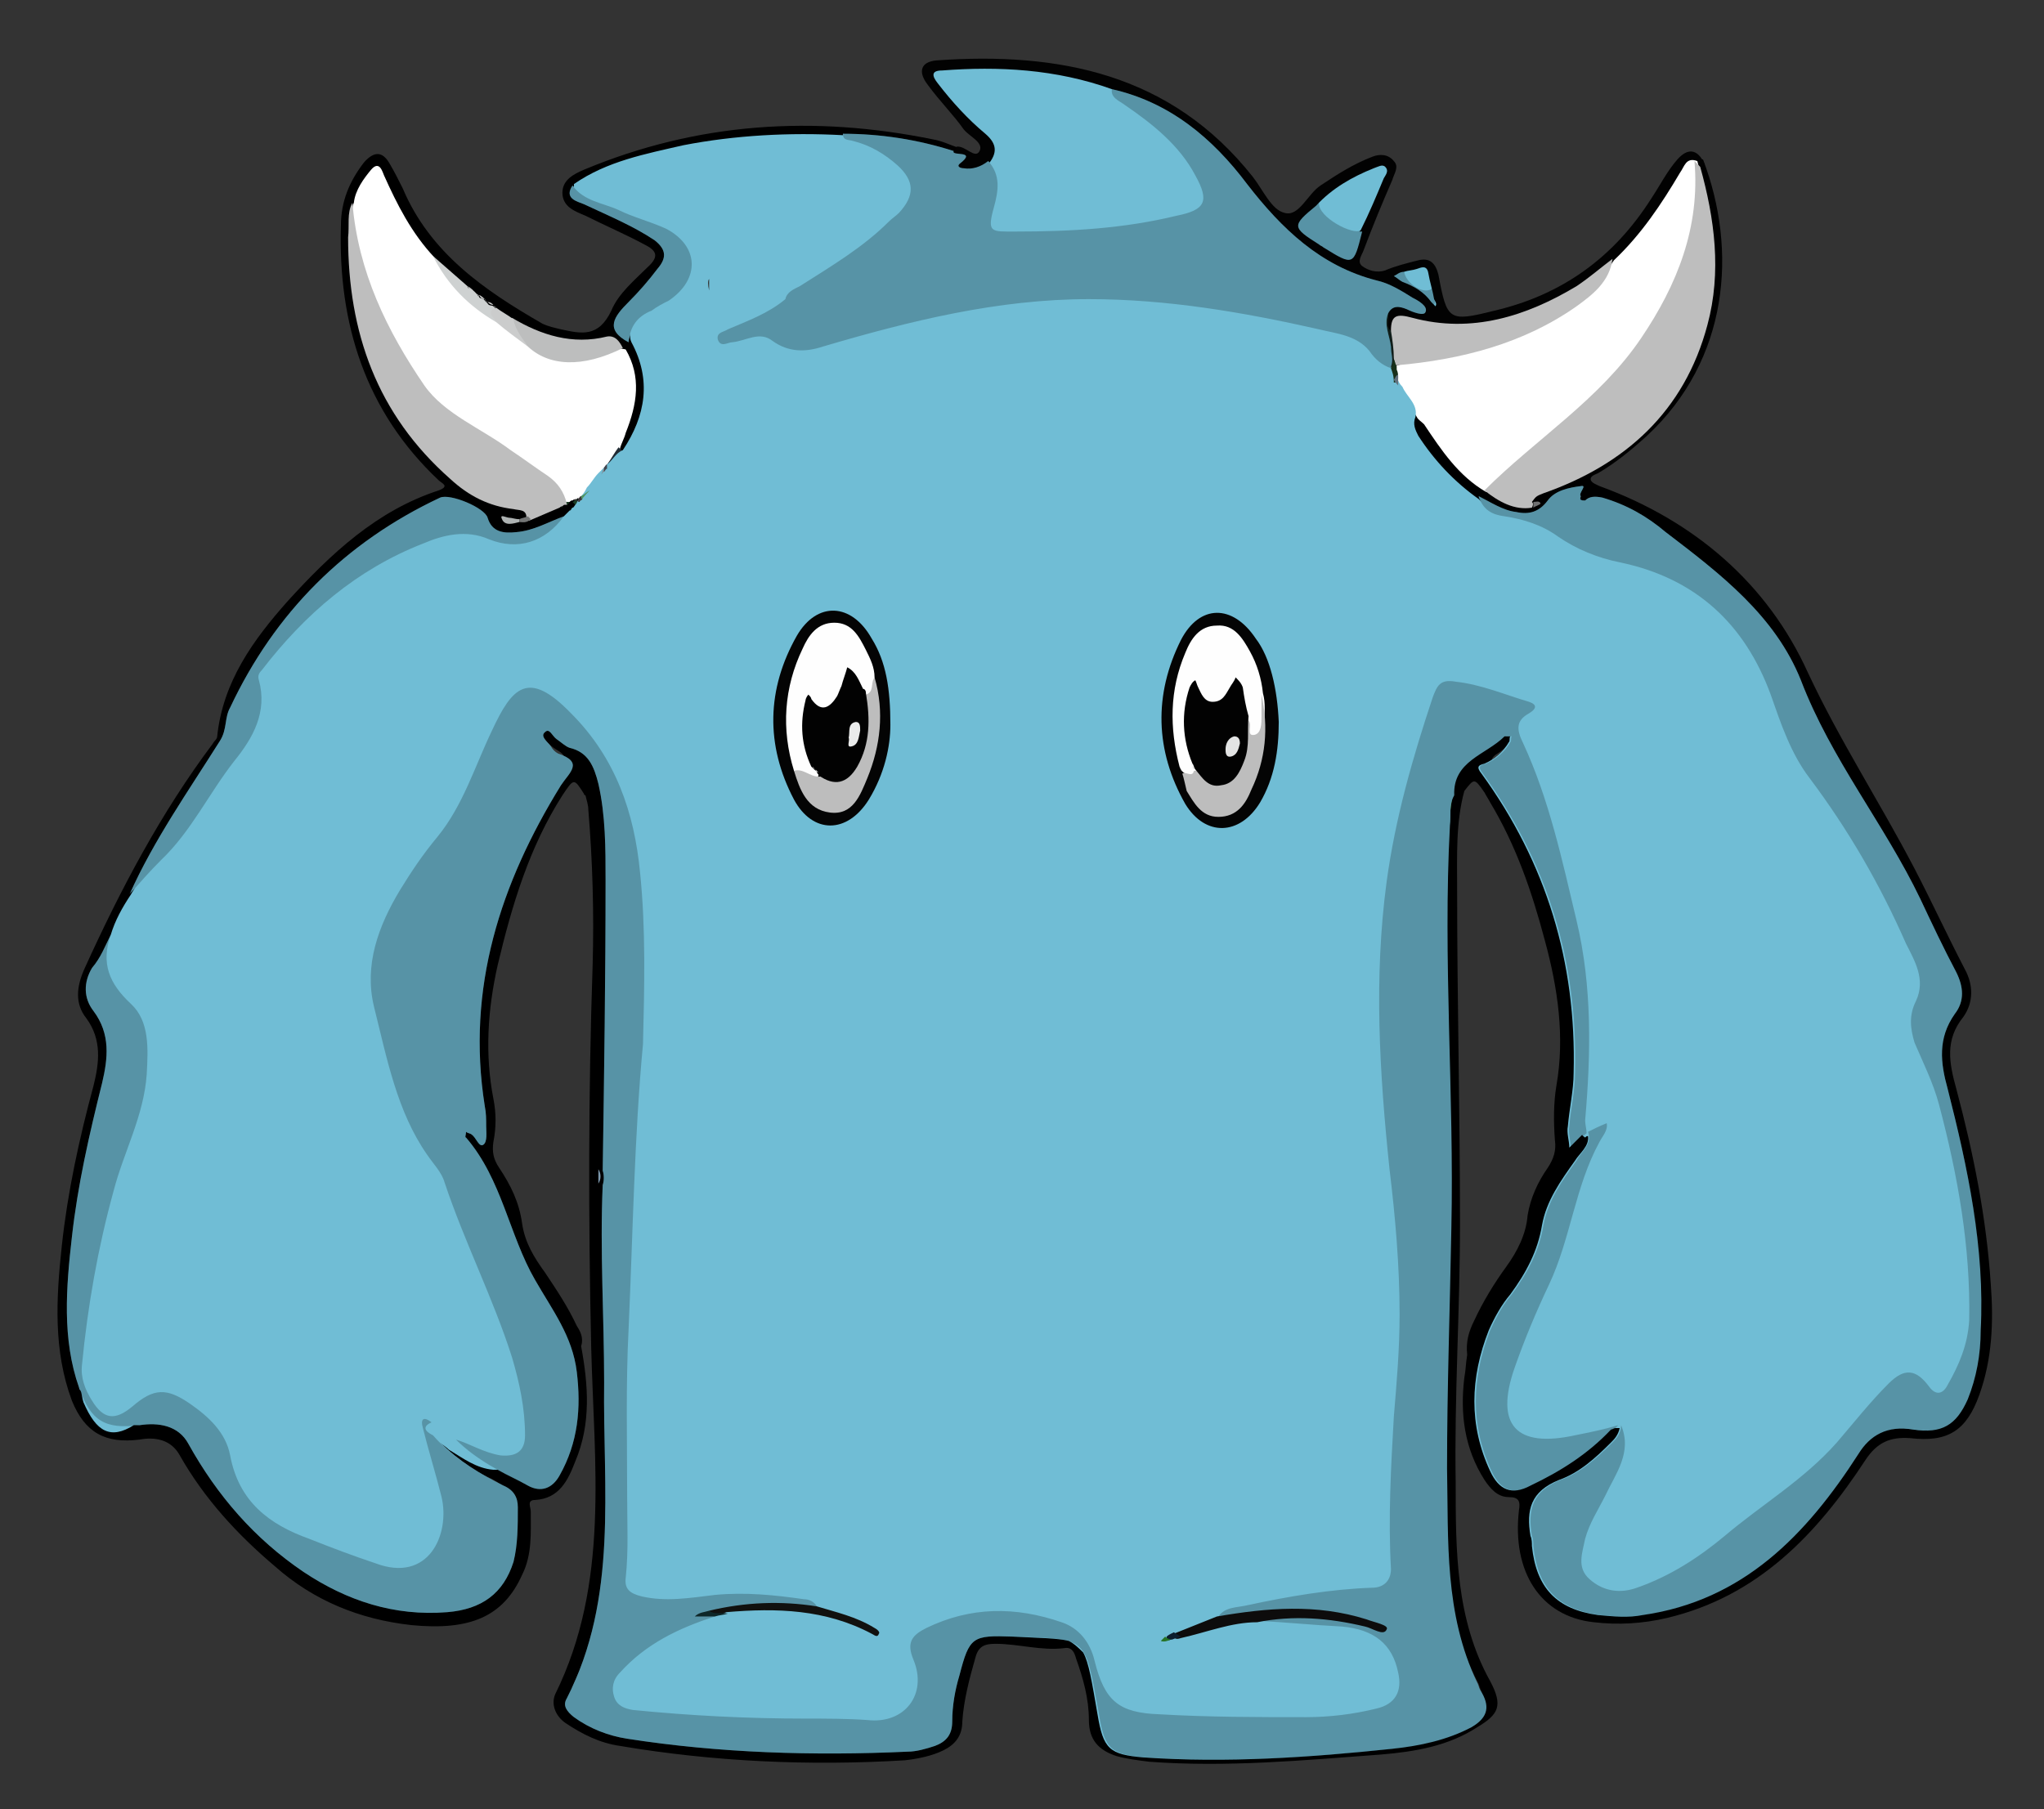 <?xml version="1.0" encoding="utf-8"?>
<!-- Generator: Adobe Illustrator 23.0.6, SVG Export Plug-In . SVG Version: 6.00 Build 0)  -->
<svg version="1.1" id="Calque_1" xmlns="http://www.w3.org/2000/svg" xmlns:xlink="http://www.w3.org/1999/xlink" x="0px" y="0px"
	 viewBox="0 0 142.1 125.8" style="enable-background:new 0 0 142.1 125.8;" xml:space="preserve">
<rect x="0" y="0" width="142.1" height="125.8" fill="#333333" stroke="none"/>
<style type="text/css">
	.st0{fill:#020202;}
	.st1{fill:#FFFFFF;}
	.st2{fill:#BEBEBE;}
	.st3{fill:#BDBEBE;}
	.st4{fill:#CED1D1;}
	.st5{fill:#CBCCCC;}
	.st6{fill:#202B34;}
	.st7{fill:#56B244;}
	.st8{fill:#AEB3B3;}
	.st9{fill:#7C98AD;}
	.st10{fill:#707172;}
	.st11{fill:#747676;}
	.st12{fill:#163A58;}
	.st13{fill:#5F809B;}
	.st14{fill:#1C3E25;}
	.st15{fill:#101E1A;}
	.st16{fill:#70BDD5;}
	.st17{opacity:0.22;}
	.st18{fill:#040404;}
	.st19{fill:#0D0C0C;}
	.st20{fill:#11110F;}
	.st21{fill:#0E2728;}
	.st22{fill:#18301A;}
	.st23{fill:#0D1E2E;}
	.st24{fill:#50925E;}
	.st25{fill:#61707D;}
	.st26{fill:#277328;}
	.st27{fill:#3E353A;}
	.st28{fill:#7F8289;}
	.st29{fill:#40444D;}
	.st30{fill:#0E1713;}
	.st31{fill:#FEFEFE;}
	.st32{fill:#BDBDBD;}
	.st33{fill:#E3E4E4;}
	.st34{fill:#EAEBEB;}
</style>
<g>
	<path d="M40.4,93.6c0.5,2.7,0.7,5.4-0.4,8c-0.5,1.3-1.1,2.6-2.8,2.7c-0.6,0-0.3,0.5-0.3,0.8c0,1.5,0.1,3-0.6,4.4
		c-1.3,2.9-3.6,3.9-7.7,3.5c-3.6-0.4-6.8-1.7-9.5-4.1c-2.6-2.2-4.9-4.7-6.6-7.7c-0.6-1.1-1.7-1.3-2.8-1.1c-2.4,0.3-3.8-0.5-4.7-2.7
		c-1.3-3.5-1.1-7.1-0.7-10.8c0.4-3.7,1.2-7.4,2.2-11.1c0.4-1.6,0.6-3.2-0.5-4.7c-0.8-1-0.7-2.2-0.1-3.5c2.5-5.5,5.3-10.8,8.9-15.6
		c0.1-0.2,0.3-0.3,0.3-0.5c0.4-3.8,2.5-6.7,4.9-9.4c3-3.3,6.2-6.3,10.5-7.7c0.8-0.3,0.2-0.5,0-0.7c-5.1-4.8-7-10.9-6.8-17.7
		c0-1.7,0.6-3.1,1.6-4.4c0.7-0.8,1.3-0.8,1.8,0.1c0.3,0.5,0.6,1.1,0.9,1.7c1.9,4.5,5.7,7.1,9.7,9.4c0.4,0.2,0.9,0.3,1.3,0.4
		c1.4,0.3,2.6,0.6,3.5-1.3c0.5-1.2,1.6-2.1,2.5-3c0.9-0.8,0.6-1.2-0.2-1.6c-1.3-0.7-2.7-1.3-4.1-2c-0.7-0.3-1.6-0.6-1.6-1.6
		c0-0.9,0.8-1.3,1.5-1.6c7.9-3.3,16-3.8,24.3-2.1c0.6,0.1,1.2,0.4,1.8,0.6c0.1,0.2,0,0.3-0.2,0.4c-0.5,0.2-1,0-1.4-0.1
		c-2.1-0.5-4.2-0.8-6.3-0.9c-3.3,0-6.7,0-10,0.6c-2.9,0.5-5.8,1.2-8.4,2.7c-0.6,0.6,0,0.8,0.4,0.9c1.4,0.6,2.9,1.2,4.3,2.1
		c0.2,0.1,0.4,0.2,0.6,0.4c1.1,0.8,1.2,1.6,0.4,2.6c-0.7,0.9-1.6,1.7-2.3,2.6c-0.5,0.7-0.8,1.2,0.1,1.7c0.2,0.1,0.3,0.3,0.4,0.5
		c1.3,2.4,0.9,4.7-0.2,7c-0.1,0.3-0.4,0.6-0.7,0.6c-0.2,0-0.3-0.1-0.4-0.3c-0.2-0.6,0.1-1.1,0.3-1.6c0.6-1.7,0.7-3.4,0-5.1
		c-0.3-0.7-0.9-0.6-1.5-0.6c-2.1,0.3-4.1-0.1-5.9-1.4c-0.4-0.2-0.7-0.5-1.1-0.7c-0.1,0-0.1-0.1-0.2-0.1c-0.1,0-0.1-0.1-0.2-0.1
		c0,0-0.1,0-0.1-0.1c-0.1-0.1-0.2-0.1-0.3-0.2c-0.1,0-0.1-0.1-0.2-0.1c-0.1,0-0.1-0.1-0.2-0.1c0,0-0.1,0-0.1-0.1
		c-0.1,0-0.1-0.1-0.2-0.1c-0.1,0-0.1-0.1-0.2-0.1c-0.1,0-0.1-0.1-0.2-0.1c0,0-0.1,0-0.1-0.1c-0.1,0-0.1-0.1-0.2-0.1
		c0,0-0.1,0-0.1-0.1c-0.1-0.1-0.3-0.2-0.4-0.3c-0.8-0.7-1.6-1.3-2.3-2.1c-1.2-1.3-2.3-2.8-2.9-4.4c-0.1-0.3-0.3-0.6-0.4-0.9
		c-0.5-0.9-0.6-0.9-1.1,0c-0.3,0.5-0.5,1.1-0.7,1.6c-0.2,2.4-0.1,4.8,0.3,7.3c0.8,4.5,3,8.3,6.3,11.3c1.2,1.1,2.5,1.9,4.2,2.1
		c0.5,0.1,1.1,0.1,1.2,0.8c-0.1,0.3-0.3,0.4-0.5,0.4c-0.1,0-0.1,0-0.2,0c-0.1,0-0.2,0-0.3,0.1c0.1,0,0.2-0.1,0.4-0.1
		c0.3,0,0.5-0.1,0.7-0.3c0.6-0.4,1.3-0.6,1.9-0.8c0.1,0,0.2-0.1,0.4-0.1c0.1,0,0.1-0.1,0.2-0.1c0.1,0,0.2-0.1,0.3-0.1s0.2,0,0.2,0
		c0.1,0,0.1,0.1,0.2,0.2V35v0.1c0,0.1-0.1,0.2-0.1,0.2l-0.1,0.1c-0.1,0.1-0.1,0.1-0.2,0.2c-0.2,0.2-0.3,0.3-0.5,0.4
		c-1,0.5-1.9,1-3,1.2c-1,0.1-1.7-0.1-2.3-1C33,35,31.4,34.5,30,35c-1.9,0.7-3.4,2.1-5,3.3c-3.4,2.7-6.3,5.9-8.2,9.8
		c-0.2,0.4-0.5,0.8-0.5,1.3c-0.1,1.5-0.9,2.6-1.7,3.8c-1.7,2.5-3.2,5-4.6,7.6c-0.2,0.4-0.5,0.9-0.6,1.3c-0.5,1-1,1.9-1.5,2.9
		c-0.3,0.7-0.6,1.5-1,2.2c-0.6,1-0.5,2,0.1,2.9c1.1,1.5,1,3.2,0.6,4.8C6.7,78.5,5.9,82,5.4,85.7c-0.4,3.2-0.6,6.3,0,9.5
		c0.1,0.5,0.3,1,0.4,1.4c0.6,1.8,1.6,2.3,3.5,2.1c1.9-0.2,3.3,0.3,4.4,2.1c2.7,4.4,6.1,8,11.1,9.9c2.1,0.8,4.3,1.1,6.5,0.9
		c2.4-0.2,3.8-1.6,4.3-4c0.1-0.3,0.1-0.7,0.2-1c0.2-1.7,0-3.1-1.9-3.9c-1.4-0.6-2.7-1.6-3.7-2.9c-0.3-0.4-0.9-0.9,0-1.3
		c0.7,0.1,1.1,0.6,1.6,1c1.4,1.3,3,2.1,4.7,2.9c1.1,0.5,1.6,0.3,2.2-0.8c1.6-3.1,1.4-6.3,0.2-9.5c-0.3-0.7-0.7-1.4-1.2-2.1
		c-1.3-1.7-2.3-3.6-2.7-5.8c-0.2-1.3-1-2.4-1.8-3.5c-0.5-0.6-0.9-1.2-1.1-2c-0.2-0.8,0-1,0.7-0.7c0.5,0.2,0.6,0,0.6-0.4
		c0-0.7-0.1-1.4-0.2-2.1c-0.6-3.2-0.3-6.3,0.4-9.4c1.1-4.6,2.5-9,5.4-12.9c0.3-0.5,0.3-0.7-0.2-1s-1-0.7-1.2-1.3
		c-0.1-0.3-0.2-0.6,0.1-0.8c0.2-0.2,0.5-0.1,0.7,0.1c0.6,0.5,1.4,0.9,2.1,1.3c0.7,0.4,1,1.1,1.2,1.9c0.5,1.9,0.6,3.9,0.6,5.8
		c0.1,3.6,0.1,7.3,0,10.9c-0.2,3.6-0.1,7.2-0.2,10.8c0,0.3,0,0.7,0,1c0,0.6,0,1.1,0,1.7c0,7.2,0.4,14.4,0.2,21.6
		c-0.1,4-0.4,7.9-2.3,11.6c-0.6,1.3-0.5,1.6,0.8,2.3c1.4,0.7,2.9,1,4.5,1.2c2.8,0.4,5.7,0.4,8.5,0.7c2.7,0.3,5.5-0.1,8.2,0
		c0.9,0,1.8-0.1,2.6-0.4c0.7-0.2,1.1-0.7,1.2-1.5c0.1-1.5,0.5-3,1-4.4c0.4-1.2,1.2-1.7,2.5-1.8c1.5,0,3,0,4.4,0.2
		c1.2,0.2,1.9,0.8,2.3,1.9c0.5,1.4,0.9,2.8,1,4.3c0.1,0.9,0.6,1.4,1.4,1.6c1,0.3,2,0.4,3,0.4c5.4,0.2,10.8-0.2,16.2-0.8
		c1.5-0.2,3-0.4,4.4-1.2c1.2-0.7,1.3-0.9,0.8-2.2c-0.1-0.2-0.2-0.4-0.3-0.6c-1.1-2.2-1.6-4.5-1.8-6.9c-0.3-3-0.1-5.9-0.3-8.9
		c-0.2-3.1,0-6.1,0.1-9.2c0.2-4.7,0.2-9.5,0.1-14.2c-0.1-4.6-0.2-9.2-0.3-13.7c-0.1-2.2,0.1-4.4,0.3-6.6c0.2-0.7,0.1-1.5,0.3-2.2
		c0.2-1.5,0.7-2.8,2.3-3.4c0.5-0.2,0.8-0.6,1.2-0.9c0.3-0.1,0.6-0.2,0.8,0c0.2,0.2,0.1,0.5,0,0.7c-0.3,0.5-0.6,0.9-1.1,1.2
		s-0.5,0.6-0.2,1.1c3.4,4.8,5,10.2,5.9,15.9c0.3,2.1,0.2,4.1-0.1,6.2c-0.1,0.7-0.2,1.4-0.2,2.2c0,0.9,0.3,0.6,0.8,0.3
		c0.1,0,0.2,0,0.3,0c0.6,0.3,0.3,0.8,0.1,1.2c-0.3,0.6-0.7,1.2-1.1,1.7c-1.1,1.4-1.8,2.9-2.1,4.6c-0.3,1.4-0.8,2.6-1.7,3.6
		c-1.7,2.2-2.8,4.7-2.8,7.6c0,1.7,0.2,3.4,1.1,4.9c0.7,1.2,1.2,1.4,2.4,0.8c2-0.9,3.8-2.2,5.5-3.6c0.2-0.1,0.3-0.3,0.5-0.3
		s0.3,0,0.4,0.1c0.3,0.7-0.2,1.1-0.5,1.5c-1.2,1.4-2.8,2.4-4.4,3.2c-0.9,0.5-1.2,1.1-1.2,2c0.1,0.9,0,1.9,0.2,2.8
		c0.5,1.8,1.6,3.1,3.5,3.5c2,0.4,3.9,0.2,5.9-0.3c4.7-1.3,8-4.4,10.9-8.1c0.6-0.7,1.2-1.5,1.6-2.3c0.7-1.6,2-2.1,3.6-2.1
		c3.2,0.1,3.9-0.5,4.6-3.7c0.5-2.2,0.5-4.4,0.3-6.6c-0.3-4.3-1.2-8.6-2.3-12.8c-0.2-0.9-0.4-1.7-0.4-2.6c0-1,0.1-1.8,0.7-2.6
		c0.8-1.1,0.7-2.1,0.1-3.3c-2.4-5.4-5.4-10.5-8.7-15.4c-0.2-0.3-0.4-0.6-0.4-0.9c-0.8-3.7-2.9-6.6-5.5-9.2c-2-2.1-4.2-4-6.7-5.6
		c-1.2-0.8-2.5-1.4-4-1.3c-0.1,0-0.3-0.1-0.4-0.2c-0.6-0.8-1.3-0.2-1.6,0.1c-1.8,2-3.5,1.1-5.3,0c-0.1,0-0.1-0.1-0.2-0.1
		c-1.7-1.2-3.1-2.7-4.2-4.4c-0.3-0.5-0.6-1-0.1-1.5c0.7-0.1,0.9,0.5,1.1,0.9c1,1.6,2.3,2.9,3.8,4.1c0.9,0.6,1.8,1.1,2.9,1.1
		c0.2-0.1,0-0.2,0.1-0.3c0.2-0.6,0.8-0.8,1.3-0.9c3.5-1.2,6.3-3.4,8.4-6.3c2.3-3.2,3.2-6.8,2.7-10.8c-0.2-1.6-0.3-3.2-0.7-4.7
		c-0.1-0.2,0-0.4,0-0.6c0.1-0.1,0.2-0.3,0.4-0.2c2.4,6.3,1.8,13.9-3.9,19.2c-1.1,1-2.2,1.9-3.4,2.6c-0.2,0.1-0.6,0.2-0.5,0.5
		c0.1,0.2,0.4,0.3,0.6,0.4c6.6,2.4,11.7,6.8,14.5,13c2.2,4.7,5,9,7.4,13.6c1.2,2.3,2.3,4.7,3.5,7c0.6,1.1,0.6,2.3-0.1,3.3
		c-1.3,1.6-1,3.2-0.5,5c1.2,4.5,2.1,9,2.4,13.6c0.2,2.6,0.1,5.2-0.8,7.7c-0.9,2.5-2.2,3.3-4.8,3c-1.4-0.1-2.3,0.3-3.1,1.5
		c-3.4,5.2-7.5,9.5-13.8,11c-1.7,0.4-3.4,0.5-5.1,0.3c-3.7-0.4-5.7-3.5-5.2-7.8c0.1-0.6,0-0.9-0.7-0.9c-0.8,0-1.3-0.6-1.7-1.2
		c-1.4-2.2-1.7-4.6-1.4-7.1c0.1-0.5,0.1-1,0.2-1.6c-0.1-0.9,0.1-1.6,0.5-2.4c0.6-1.3,1.4-2.6,2.2-3.7c0.8-1.1,1.4-2.3,1.5-3.6
		c0.2-1.2,0.7-2.3,1.4-3.3c0.4-0.6,0.6-1.2,0.5-1.9c-0.1-1.3-0.1-2.6,0.1-3.8c0.6-3.4,0.1-6.8-0.8-10.1c-0.9-3.4-2-6.6-3.8-9.6
		c-0.1-0.2-0.3-0.5-0.4-0.7c-0.7-1-0.7-1-1.4-0.1c-0.6,2.2-0.5,4.5-0.5,6.8c0,7.8,0.2,15.5,0.2,23.3c0,6-0.4,12-0.3,18
		c0,4.7,0,9.5,2.4,13.8c0.9,1.7,0.6,2.3-0.9,3.2c-2,1.3-4.3,1.7-6.7,1.9c-5.4,0.4-10.7,0.9-16.1,0.5c-0.8-0.1-1.6-0.2-2.3-0.4
		c-1.2-0.4-1.9-1.1-1.9-2.5c0-1.5-0.4-2.9-0.9-4.3c-0.1-0.4-0.3-0.8-0.8-0.7c-1.6,0.2-3.2-0.3-4.8-0.3c-0.8,0-1.2,0.2-1.4,1
		c-0.4,1.4-0.8,2.9-0.9,4.4c0,1-0.5,1.6-1.3,2s-1.8,0.6-2.7,0.7c-6.6,0.4-13.3,0.1-19.8-1c-1.4-0.2-2.6-0.8-3.8-1.6
		c-0.7-0.5-1-1.3-0.7-2c3.8-7.7,2.7-16,2.5-24.1c-0.2-8.9-0.2-17.8,0.1-26.6c0.1-3.6,0-7.2-0.3-10.8c0-0.3-0.1-0.6-0.2-1
		c0,0-0.1,0-0.1-0.1c-0.7-1.1-0.7-1.1-1.5,0.1c-2.3,3.6-3.5,7.6-4.5,11.8c-0.7,3.1-0.9,6.2-0.3,9.3c0.2,1,0.2,2,0,3
		c-0.1,0.7,0,1.2,0.4,1.8c0.8,1.2,1.4,2.4,1.6,3.9c0.2,1.3,0.8,2.3,1.6,3.4c0.8,1.2,1.6,2.4,2.2,3.7C40.3,92.5,40.6,93,40.4,93.6z"
		/>
	<path class="st0" d="M66.3,10.5c0.1-0.1,0.2-0.2,0.2-0.3c0.6-0.1,1.3,0.9,1.6,0.3c0.3-0.6-0.7-1-1.1-1.5c-0.7-1-1.7-2-2.5-3.1
		C63.8,5,64,4.3,65.1,4.2c8.5-0.6,16.3,0.9,22,8.1c0.7,0.9,1.3,2.3,2.2,2.5c1,0.3,1.6-1.3,2.5-1.9c1.2-0.8,2.3-1.5,3.6-2
		c0.5-0.2,1.1-0.2,1.5,0.3c0.4,0.4,0,0.9-0.1,1.3c-0.7,1.6-1.4,3.3-2,4.9c-0.1,0.3-0.5,0.8-0.1,1.1c0.4,0.3,1,0.5,1.6,0.3
		c0.7-0.3,1.5-0.5,2.3-0.7s1.2,0.2,1.4,1c0.6,3.2,0.7,3.3,3.9,2.5c4.7-1.1,8.3-3.7,10.9-7.8c0.6-0.9,1.1-1.9,1.8-2.7
		c0.7-0.8,1.4-0.8,1.9,0.3c-0.1,0.1-0.2,0.2-0.2,0.2c-0.2,0.1-0.4-0.1-0.6-0.1c-0.7,0.2-0.9,0.9-1.2,1.4c-1.3,2-2.5,4-4.4,5.5
		c-2.1,1.9-4.5,3.1-7.2,3.9c-2.1,0.6-4.2,0.6-6.3,0.3c-0.8-0.1-1.4-0.2-1.9,0.5c-0.6-0.2-0.4-0.6-0.4-1c0.3-1,0.6-1.1,1.8-0.8
		c0.1,0,0.3,0.1,0.3,0.1c0.1-0.1-0.1-0.2-0.2-0.3c-0.9-0.7-2-1.2-3.1-1.5c-3.3-0.9-5.8-2.9-7.8-5.6c-1.8-2.4-3.8-4.5-6.4-6
		c-1.2-0.7-2.4-1.2-3.7-1.5c-3.6-1.3-7.3-1.5-11-1.4c-0.3,0-0.6-0.1-0.7,0.2c-0.2,0.3,0.1,0.6,0.3,0.8c0.9,1.1,2,2,2.9,3.1
		c0.8,0.8,0.8,1.2,0.2,2.2c-0.1,0.1-0.2,0.2-0.4,0.3c-0.5,0.3-1.1,0.4-1.7,0.2C66.1,11.7,66.7,10.9,66.3,10.5z"/>
	<path class="st1" d="M41.8,33c-0.3,0.3-0.5,0.7-0.8,1c-0.1,0.2-0.3,0.3-0.4,0.4c-0.1,0.1-0.2,0.2-0.3,0.2c-0.1,0.1-0.1,0.1-0.2,0.1
		c-0.1,0-0.2,0-0.3,0.1c-0.1,0-0.1,0-0.2,0.1c-0.1,0-0.2,0-0.3,0c-1.5-2.3-3.9-3.4-6.1-4.8c-3.1-1.9-5.3-4.5-6.6-7.8
		c-1-2.5-2.3-4.9-2.1-7.7c0-0.2,0-0.3,0.1-0.5c0.1-0.9,0.7-1.7,1.2-2.3c0.6-0.7,0.8,0.2,0.9,0.4c0.9,2,1.9,4,3.5,5.7
		c1.3,1.6,2.7,3.2,4.5,4.4c0.8,0.5,1.5,1.2,2.3,1.7c1.4,1.1,2.9,1.1,4.6,0.7c0.6-0.2,1.2-0.6,1.9-0.4c1.1,1.9,0.8,3.8,0,5.8
		c-0.1,0.4-0.3,0.7-0.4,1.1c0,0.5-0.4,0.9-0.6,1.2c-0.1,0.1-0.2,0.2-0.3,0.3C41.9,32.7,41.9,32.9,41.8,33z"/>
	<path class="st1" d="M98.5,29c-0.4-0.7-0.8-1.4-1.2-2c-0.2-0.2-0.2-0.5-0.2-0.7c0-0.3-0.1-0.5-0.1-0.7c0-0.1,0.1-0.2,0.2-0.2
		c1-0.4,2-0.4,3-0.6c3.3-0.6,6.3-1.7,9.1-3.5c1.2-0.8,2.1-2,2.9-3.2c1.9-1.8,3.3-3.9,4.6-6.1c0.3-0.4,0.4-1.1,1.2-0.8
		c0.8,2.8,0.1,5.4-1,8c-1.9,4.6-5.2,8.3-9.1,11.4c-1.2,1-2.5,1.9-3.6,3.1c-0.2,0.3-0.5,0.6-1,0.5c-1.9-1.1-3.1-2.9-4.3-4.7
		C98.8,29.3,98.6,29.2,98.5,29z"/>
	<path class="st2" d="M103.2,34.1c3.6-3.6,8-6.3,10.9-10.6c2.5-3.7,4.1-7.7,3.7-12.3c0.1,0.1,0.3,0.3,0.4,0.4c1,3.6,1.5,7.3,0.5,11
		c-1.6,6-5.7,9.7-11.4,11.7c-0.5,0.2-0.5,0.2-0.8,0.6c0.1,0.1,0.1,0.2,0,0.4C105.3,35.5,104.2,34.9,103.2,34.1z"/>
	<path class="st2" d="M24.5,14.1c0.4,4.8,2.4,8.9,5,12.7c1.4,2,4,3,6,4.5c0.9,0.6,1.7,1.2,2.6,1.8c0.7,0.5,1.1,1.1,1.3,1.9
		c0,0,0.1,0.1,0,0.1c0,0,0,0-0.1,0s-0.1,0-0.2,0.1c-0.1,0-0.2,0.1-0.2,0.1c-0.7,0.3-1.4,0.6-2.1,0.9c-0.2,0-0.3,0-0.2-0.2
		c0-0.6-0.5-0.5-0.9-0.6c-1.7-0.2-3.1-0.9-4.4-2.1c-5.1-4.5-7.1-10.2-7.1-16.8C24.3,15.7,24.1,14.8,24.5,14.1z"/>
	<path class="st3" d="M43.3,24.2c-2.8,1.4-5.2,1.3-6.7-0.2c-0.4-0.6-1.4-0.9-1-1.9c2,1.2,4.2,1.9,6.6,1.3
		C42.8,23.3,43.1,23.8,43.3,24.2z"/>
	<path class="st4" d="M34.5,22.4c-1.9-1.1-3.4-2.6-4.4-4.6c0.8,0.7,1.6,1.4,2.4,2.1c0,0.2,0.3,0.2,0.4,0.3l0,0
		c0.1,0.1,0.1,0.1,0.2,0.2l0,0c0.1,0.1,0.1,0.2,0.2,0.2l0,0c0,0.2,0.3,0.1,0.4,0.3l0,0c0.1,0.1,0.1,0.1,0.2,0.2l0,0
		c0.1,0.2,0.3,0.1,0.4,0.2l0,0c0.1,0.1,0.1,0.1,0.2,0.2l0,0C34.1,21.7,34.6,22.1,34.5,22.4z"/>
	<path class="st5" d="M34.5,22.4c-0.1-0.3-0.8-0.7,0-1c0.4,0.3,0.8,0.5,1.2,0.8c0.1,0.7,0.6,1.3,1,1.9C35.9,23.5,35.2,23,34.5,22.4z
		"/>
	<path class="st6" d="M42.2,32.3c0.3-0.4,0.5-0.8,0.8-1.2c0.1,0.1,0.2,0.2,0.3,0.3c-0.2,0.5-0.5,0.9-1,1.2
		C42.1,32.5,42.1,32.4,42.2,32.3z"/>
	<path class="st7" d="M100.7,57.3c-0.1-0.7-0.2-1.5,0.3-2.1C100.9,55.8,100.8,56.6,100.7,57.3z"/>
	<path class="st8" d="M36.1,36.3c-0.4,0.1-1,0.3-1.2-0.2c-0.2-0.4,0.3-0.1,0.5-0.1s0.4,0.1,0.7,0.1C36.1,36.2,36.1,36.2,36.1,36.3
		L36.1,36.3z"/>
	<path class="st9" d="M41.6,81.3c0.2,0.3,0.2,0.7,0,1C41.6,81.9,41.6,81.6,41.6,81.3z"/>
	<path class="st10" d="M106.6,35.3c0-0.1,0-0.2,0-0.4c0.2,0,0.4-0.1,0.5,0.1C107.1,35.1,106.7,35.2,106.6,35.3z"/>
	<path class="st11" d="M36.1,36.3c0-0.1,0-0.1,0-0.2c0.2-0.1,0.4-0.1,0.6-0.2c0.1,0.1,0.2,0.2,0.2,0.2
		C36.6,36.4,36.3,36.3,36.1,36.3z"/>
	<path class="st12" d="M110.2,35c-0.1,0.1-0.2,0.3-0.4,0.1c0,0,0.1-0.3,0.1-0.4C110,34.8,110.1,34.9,110.2,35z"/>
	<path class="st5" d="M34.3,21.2c-0.1-0.1-0.2-0.2-0.4-0.2C34,21.1,34.1,21.2,34.3,21.2z"/>
	<path class="st5" d="M33.7,20.8c-0.1-0.1-0.2-0.2-0.4-0.3C33.4,20.7,33.5,20.8,33.7,20.8z"/>
	<path class="st5" d="M32.9,20.2c-0.1-0.1-0.2-0.2-0.4-0.3C32.6,20.1,32.7,20.2,32.9,20.2z"/>
	<path class="st13" d="M102.8,117.3c-0.1-0.2-0.1-0.3-0.2-0.5C102.7,117,102.8,117.2,102.8,117.3z"/>
	<path class="st14" d="M40,35.1c-0.1,0.1-0.1,0.1-0.2,0.2C39.9,35.2,39.9,35.2,40,35.1z"/>
	<path class="st14" d="M39,35.3c0.1,0,0.1-0.1,0.2-0.1C39.2,35.2,39.1,35.2,39,35.3z"/>
	<path class="st14" d="M40.2,34.9C40.1,35,40.1,35,40,35.1V35v-0.1h0.1C40.1,34.8,40.2,34.9,40.2,34.9z"/>
	<path class="st14" d="M39.4,35.1c0-0.1,0-0.1,0-0.2c0.1,0,0.1,0,0.2,0C39.5,35,39.5,35.1,39.4,35.1z"/>
	<path class="st14" d="M39.8,35.3c-0.1,0.1-0.1,0.1-0.2,0.2C39.7,35.4,39.7,35.3,39.8,35.3z"/>
	<path class="st14" d="M39.8,34.9c0.1,0,0.1-0.1,0.2-0.1c0.1,0,0.1,0,0.1,0.1V35c0,0,0,0.1-0.1,0.1C39.9,35,39.8,34.9,39.8,34.9z"/>
	<path class="st5" d="M34.5,21.4c-0.1-0.1-0.2-0.1-0.2-0.2C34.3,21.3,34.4,21.4,34.5,21.4z"/>
	<path class="st5" d="M33.9,21c-0.1-0.1-0.2-0.1-0.2-0.2C33.8,20.9,33.8,21,33.9,21z"/>
	<path class="st5" d="M33.3,20.6c-0.1-0.1-0.2-0.1-0.2-0.2C33.2,20.5,33.3,20.5,33.3,20.6z"/>
	<path class="st5" d="M33.1,20.4c-0.1-0.1-0.1-0.1-0.2-0.2C33,20.3,33,20.4,33.1,20.4z"/>
	<path class="st2" d="M112.1,18c-0.2,1.6-1.4,2.5-2.5,3.3c-3.7,2.6-8,3.7-12.5,4.1c-0.2-0.1-0.3-0.3-0.4-0.5c0.1-0.6-0.5-1.2,0-1.9
		c0-1.1,0.4-1.2,1.5-0.9c4.1,1.1,7.9-0.1,11.4-2.2C110.5,19.3,111.3,18.6,112.1,18z"/>
	<path class="st15" d="M96.7,23c0.1,0.6,0.2,1.3,0.2,1.9c0,0.2,0.3,0.5-0.2,0.6l0,0c-0.2-1.3-0.7-2.5-0.2-3.8
		C96.6,22.2,96.3,22.7,96.7,23z"/>
	<g>
		<path class="st16" d="M135.4,75.7c-0.5-1.8-0.7-3.5,0.5-5.2c0.7-0.9,0.6-1.9,0.1-2.9c-0.9-1.7-1.7-3.4-2.5-5.1
			c-2.5-5.2-6.2-9.7-8.3-15.2c-1.8-4.5-5.6-7.4-9.4-10.3c-1.3-1.1-2.7-1.9-4.4-2.4c-0.5-0.1-0.9-0.1-1.2,0.2c-0.3,0-0.4,0-0.3-0.3
			c-0.2-0.2,0.5-0.8,0-0.7c-0.8,0.1-1.8,0.3-2.3,1c-0.6,0.8-1.3,1-2.2,0.8c-0.9-0.1-1.8-0.7-2.6-1.1c0,0.1,0.1,0.3,0.2,0.4
			c-0.1-0.1-0.1-0.1-0.2-0.2c-1.7-1.2-3.1-2.7-4.2-4.4c-0.2-0.4-0.4-0.8-0.2-1.3c0.2-0.9-0.6-1.4-0.9-2.1c-0.2-0.2-0.3-0.4-0.4-0.7
			c-0.1-0.3-0.2-0.5-0.4-0.7c0.2-0.5,0-0.9,0-1.4c-0.1-0.8-0.5-1.5-0.2-2.3c0.3-0.6,0.8-0.5,1.3-0.3c0.4,0.2,1.2,0.5,1.3,0.2
			c0.2-0.4-0.5-0.8-0.9-1c-0.8-0.5-1.6-1-2.5-1.2c-3.9-1-6.6-3.6-9-6.7c-2.4-3.2-5.4-5.7-9.4-6.6c-3.9-1.4-7.9-1.6-11.8-1.3
			c-0.8,0-0.7,0.4-0.3,0.9c1,1.3,2.1,2.5,3.3,3.5c0.7,0.6,0.9,1.2,0.3,2c0,0,0,0,0,0c0,0-0.1-0.1-0.1-0.1c-0.5,0.4-1.1,0.6-1.7,0.5
			c-0.2,0-0.5-0.1-0.3-0.3c1.3-1-0.6-0.5-0.4-0.9c-2.5-0.8-5.1-1.2-7.7-1.2c0,0,0,0.1,0,0.1c0,0,0,0,0,0c-3.7-0.2-7.5,0-11.1,0.7
			c-2.6,0.6-5.3,1.1-7.6,2.7c0,0.1,0,0.1,0,0.2c0,0-0.1-0.1-0.1-0.1c-0.6,0.9,0.3,1.1,0.8,1.3c1.7,0.8,3.4,1.5,4.9,2.5
			c0.9,0.7,0.8,1.3,0.2,2c-0.6,0.8-1.3,1.6-2,2.3c-1,1-1.7,1.9,0,2.8c0-0.2,0.1-0.4,0.1-0.6c0,0.2,0,0.4,0.1,0.6
			c1.4,2.6,1,5.1-0.6,7.5c-0.5,0.2-0.7,0.7-1.1,1c-0.1,0.1-0.2,0.2-0.3,0.3c-0.1,0.1-0.2,0.2-0.3,0.3c-0.3,0.3-0.5,0.7-0.8,1
			c-0.1,0.2-0.2,0.4-0.4,0.6c-0.1,0.1-0.1,0.2-0.2,0.3c-0.1,0.1-0.1,0.2-0.2,0.3s-0.1,0.2-0.2,0.2c-0.1,0.1-0.1,0.2-0.2,0.2
			c-0.1,0.1-0.3,0.3-0.4,0.4c-1.1,0.4-2.1,1-3.3,1.1c-0.9,0.1-1.7,0-2-1c-0.2-0.7-2.6-1.7-3.3-1.4c-6.6,3.1-11.5,8-14.6,14.6
			c-0.4,0.7-0.2,1.5-0.7,2.3C13.1,55,10.7,58.4,9,62.2c0.1-0.2,0.3-0.3,0.4-0.5c-0.1,0.2-0.2,0.3-0.3,0.5C8.5,63.1,8,64,7.7,65
			c-0.4,0.8-0.7,1.6-1.3,2.3c-0.6,1-0.6,2.1,0.1,3c1.2,1.6,1,3.3,0.6,5C6.2,78.9,5.4,82.4,5,86c-0.4,3.5-0.7,7.1,0.5,10.5
			c0,0.1,0.1,0.2,0.1,0.2c0.1,0.2,0.1,0.5,0.2,0.8c0.9,2.1,1.9,2.6,3.5,1.6c0.1,0,0.3,0,0.4,0c1.3-0.2,2.7,0,3.4,1.3
			c2,3.6,4.6,6.6,8,8.9c3,2,6.3,3.1,10,2.8c2.4-0.2,3.9-1.3,4.6-3.5c0.3-1.2,0.3-2.5,0.3-3.8c0-0.7-0.3-1.2-1-1.5
			c-1.6-0.8-3.1-1.7-4.4-3c0.2,0.2,0.4,0.3,0.6,0.5c1,0.6,1.9,1.3,3.1,1.4c0.1,0,0.2,0,0.3,0c0.7,0.4,1.4,0.7,2.1,1.1
			c0.9,0.5,1.7,0.2,2.2-0.7c1.3-2.3,1.5-4.7,1.2-7.2c-0.3-2.5-1.7-4.3-2.9-6.4c-1.8-3.1-2.3-7-4.8-9.9c-0.1,0,0-0.2,0-0.4
			c0.1,0.1,0.3,0.1,0.4,0.2c0.3,0.2,0.5,0.9,0.8,0.7c0.3-0.2,0.2-0.9,0.2-1.3c0-0.5,0-0.9-0.1-1.4c-1.3-8.2,1.1-15.5,5.3-22.3
			c0.6-0.9,1.6-1.6-0.2-2.2c-0.2-0.1-0.4-0.3-0.5-0.5c-0.2-0.3-0.8-0.7-0.4-1c0.3-0.3,0.5,0.3,0.8,0.5s0.6,0.5,0.9,0.6
			c1.3,0.3,1.7,1.3,2,2.5c0.5,2.2,0.5,4.5,0.5,6.7c0,6.7-0.1,13.5-0.2,20.2c0.1,0.3,0.1,0.7,0,1C41.7,87,42,91.6,42,96.1
			c-0.1,7.4,1,15-2.6,22c-0.3,0.5,0,0.9,0.5,1.3c1.1,0.8,2.4,1.3,3.7,1.5c6.4,1,13,1.2,19.5,0.9c0.6,0,1.3-0.2,1.9-0.4
			c0.8-0.3,1.2-0.8,1.2-1.7c0-1.1,0.2-2.2,0.5-3.2c0.7-2.7,0.9-2.8,3.7-2.7c1.9,0.1,3.1,0.1,3.9,0.3c0.4,0.2,0.7,0.5,1,0.8
			c0.4,0.7,0.6,2,1,4.3c0.4,2.4,0.8,2.8,3.2,3c5.8,0.4,11.6,0,17.3-0.6c1.9-0.2,3.8-0.6,5.5-1.5c1.2-0.7,1.3-1.5,0.6-2.6
			c-0.1-0.2-0.1-0.3-0.2-0.5c-2.3-4.8-2-9.9-2.1-14.9c0-5.5,0.2-11.1,0.3-16.7c0.2-9.3-0.6-18.7-0.1-28c0.1-0.7-0.1-1.4,0.3-2.1
			c-0.1-2.4,2.2-2.8,3.5-4.1c0.1,0,0.3,0,0.4,0c-0.1,0.1,0,0.3-0.1,0.4c-0.4,0.7-1,1.2-1.7,1.5c-0.4,0.1-0.6,0.2-0.2,0.7
			c4.5,6.2,6.6,13.1,6.4,20.8c0,1.2-0.3,2.5-0.4,3.7c-0.1,0.5,0.1,1,0.1,1.5c0.3-0.3,0.6-0.6,0.9-0.9c0,0.1,0.1,0.1,0.2,0.2
			c0.1-0.1,0.1-0.1,0.2-0.1c0.1,0.7-0.6,1.2-0.9,1.7c-1,1.4-2,2.8-2.3,4.5c-0.3,1.8-1.1,3.3-2.2,4.8c-0.6,0.7-1.1,1.6-1.5,2.5
			c-1.3,3.3-1.4,6.6,0.1,9.8c0.6,1.3,1.5,1.7,2.8,1c2.1-1,4-2.2,5.6-3.9c0.1,0,0.2-0.1,0.3-0.1c0.1,0,0.2,0,0.3,0
			c-0.1,0.5-0.4,0.8-0.6,1c-1.1,1.1-2.2,2.1-3.6,2.6c-2,0.8-2.3,2.1-2,3.9c0.1,0.2,0.1,0.5,0.1,0.7c0.3,2.9,1.7,4.4,4.6,4.8
			c1.1,0.1,2.1,0.2,3.1,0c7-1,11.4-5.6,15-11.2c0.8-1.3,2-2,3.8-1.7c2,0.3,3-0.3,3.8-2.1c0.6-1.5,0.9-3.1,0.9-4.8
			C138,86.8,136.8,81.2,135.4,75.7z M112.8,99.4C112.8,99.4,112.8,99.4,112.8,99.4C112.8,99.4,112.8,99.4,112.8,99.4z M43.5,109.7
			c0-0.2,0-0.4,0-0.6c0,0.3,0,0.6,0,0.9C43.5,109.8,43.5,109.8,43.5,109.7z M88.6,112.1c1.6-0.1,3.2-0.1,4.8,0.2
			c-1.7-0.3-3.4-0.3-5.1-0.2C88.4,112.2,88.5,112.2,88.6,112.1z M95.4,112.9c-0.1,0-0.2-0.1-0.3-0.1
			C95.2,112.8,95.3,112.8,95.4,112.9z M94.1,112.5c-0.1,0-0.3-0.1-0.4-0.1C93.8,112.5,93.9,112.5,94.1,112.5z M49.3,19.4
			c0,0.2,0,0.4,0,0.7c0,0,0,0,0,0.1C49.2,19.8,49.2,19.5,49.3,19.4z"/>
		<path class="st16" d="M91.7,17c0.1,0.1,0.2,0.1,0.3,0.2c2.1,1.3,2.1,1.3,2.7-1.1c-0.1,0-0.1,0-0.2,0c0,0,0.1-0.1,0.1-0.1
			c0.6-1.2,1.1-2.4,1.6-3.6c0.1-0.2,0.4-0.5,0.1-0.8c-0.2-0.2-0.5,0-0.8,0.1c-1.5,0.6-2.9,1.4-4,2.6C89.8,15.7,89.8,15.8,91.7,17z"
			/>
		<path class="st16" d="M99.5,21c0.1,0.1,0.2,0.2,0.3,0.3c0.1-0.2,0-0.3-0.1-0.5c-0.1-0.6-0.3-1.2-0.4-1.8c-0.1-0.6-0.5-0.4-0.8-0.3
			c0,0,0,0,0,0c-0.3,0.1-0.6,0.1-0.9,0.2c-0.3,0-0.5,0.2-0.7,0.3c0.2,0.1,0.4,0.3,0.6,0.4C98.3,19.9,99,20.3,99.5,21z"/>
	</g>
	<g>
		<path class="st17" d="M102.8,117c-2.3-4.8-2-9.9-2.1-14.9c0-5.5,0.2-11.1,0.3-16.7c0.2-9.3-0.6-18.7-0.1-28
			c0.1-0.7-0.1-1.4,0.3-2.1c-0.1-2.4,2.2-2.8,3.5-4.1c0.1,0,0.3,0,0.4,0c-0.1,0.1,0,0.3-0.1,0.4c-0.4,0.7-1,1.2-1.7,1.5
			c-0.4,0.1-0.6,0.2-0.2,0.7c4.5,6.2,6.6,13.1,6.4,20.8c0,1.2-0.3,2.5-0.4,3.7c-0.1,0.5,0.1,1,0.1,1.5c0.4-0.3,0.7-0.7,1.1-1
			c0-0.3-0.1-0.6-0.1-0.9c0.4-4.6,0.5-9.3-0.6-13.9c-1-4.2-1.9-8.4-3.7-12.3c-0.5-1-0.5-1.6,0.4-2.1c0.5-0.3,0.6-0.6,0-0.8
			c-1.7-0.5-3.3-1.2-5.1-1.4c-1.1-0.2-1.3,0.3-1.6,1.1c-1.4,4.2-2.6,8.4-3.2,12.8c-0.9,6.7-0.5,13.3,0.2,20
			c0.4,3.3,0.7,6.7,0.7,10.1c0,2.4-0.2,4.7-0.4,7.1c-0.2,3.5-0.4,7-0.2,10.6c0,0.8-0.5,1.3-1.3,1.3c-2.9,0.1-5.8,0.6-8.6,1.2
			c-0.8,0.2-1.6,0.1-2.1,0.8c0.4,0.3,0.8,0.2,1.2,0.1c2.5-0.5,5-0.6,7.5-0.1c-1.7-0.3-3.5-0.3-5.2-0.2c-0.4,0.1-0.7,0.1-0.8,0.5
			c2,0.1,3.9,0.3,5.9,0.4c2.2,0.2,3.5,1.2,3.9,3.2c0.3,1.3-0.2,2.2-1.5,2.5c-1.6,0.4-3.3,0.6-4.9,0.6c-3.4,0-6.8,0-10.2-0.2
			c-2.8-0.1-3.8-0.9-4.5-3.7c-0.3-1.3-1.1-2.3-2.3-2.7c-3.2-1.1-6.3-1.1-9.4,0.4c-1,0.5-1.4,1-0.9,2.2c1,2.4-0.6,4.5-3.2,4.2
			c-1.4-0.1-2.9-0.1-4.3-0.1c-4,0-8-0.2-12-0.6c-0.6-0.1-1.1-0.3-1.3-0.9c-0.2-0.6-0.1-1.2,0.4-1.7c1.8-2,4.1-3.1,6.6-3.9
			c0-0.1-0.1-0.2-0.4-0.3c0,0,0.1,0,0.1,0c0.1,0,0,0,0.1,0c2.2-0.4,4.3-0.6,6.5-0.3c0.3,0.1,0.6,0.2,0.8-0.1
			c-0.2-0.3-0.5-0.5-0.9-0.5c-2.1-0.3-4.1-0.5-6.2-0.3c-1.7,0.2-3.4,0.5-5.1,0.1c-0.8-0.2-1.2-0.5-1.1-1.3c0.2-1.9,0.1-3.7,0.1-5.6
			c0-3.9-0.1-7.8,0.1-11.7c0.3-6.7,0.4-13.4,1-19.8c0.1-4,0.2-8-0.2-11.9c-0.4-4.2-1.7-8-4.8-11.1c-3-3.1-4.1-1.8-5.5,1.2
			c-1.2,2.5-2,5.2-3.8,7.4c-1,1.2-1.8,2.4-2.6,3.7c-1.5,2.5-2.5,5.2-1.8,8.1c0.9,3.6,1.6,7.3,3.7,10.3c0.4,0.6,1,1.2,1.2,1.9
			c1.4,4.2,3.4,8.1,4.7,12.2c0.5,1.7,0.9,3.5,0.9,5.4c0,1.1-0.6,1.5-1.7,1.4c-1.2-0.2-2.1-0.8-3.1-1.1c1.4,1.4,3.2,2.3,5,3.2
			c0.9,0.5,1.7,0.2,2.2-0.7c1.3-2.3,1.5-4.7,1.2-7.2c-0.3-2.5-1.7-4.3-2.9-6.4c-1.8-3.1-2.3-7-4.8-9.9c-0.1,0,0-0.2,0-0.4
			c0.1,0.1,0.3,0.1,0.4,0.2c0.3,0.2,0.5,0.9,0.8,0.7c0.3-0.2,0.2-0.9,0.2-1.3c0-0.5,0-0.9-0.1-1.4c-1.3-8.2,1.1-15.5,5.3-22.3
			c0.6-0.9,1.6-1.6-0.2-2.2c-0.2-0.1-0.4-0.3-0.5-0.5c-0.2-0.3-0.8-0.7-0.4-1c0.3-0.3,0.5,0.3,0.8,0.5s0.6,0.5,0.9,0.6
			c1.3,0.3,1.7,1.3,2,2.5c0.5,2.2,0.5,4.5,0.5,6.7c0,6.7-0.1,13.5-0.2,20.2c0.1,0.3,0.1,0.7,0,1C41.7,87,42,91.6,42,96.1
			c-0.1,7.4,1,15-2.6,22c-0.3,0.5,0,0.9,0.5,1.3c1.1,0.8,2.4,1.3,3.7,1.5c6.4,1,13,1.2,19.5,0.9c0.6,0,1.3-0.2,1.9-0.4
			c0.8-0.3,1.2-0.8,1.2-1.7c0-1.1,0.2-2.2,0.5-3.2c0.7-2.7,0.9-2.8,3.7-2.7c5.3,0.2,5-0.1,6,5.4c0.4,2.4,0.8,2.8,3.2,3
			c5.8,0.4,11.6,0,17.3-0.6c1.9-0.2,3.8-0.6,5.5-1.5c1.2-0.7,1.3-1.5,0.6-2.6C102.9,117.3,102.9,117.2,102.8,117z M95.1,112.8
			c0.1,0,0.2,0,0.3,0.1C95.3,112.9,95.2,112.8,95.1,112.8z M93.6,112.4c0.1,0,0.3,0.1,0.4,0.1C93.9,112.5,93.8,112.5,93.6,112.4z"/>
		<path class="st17" d="M50.9,23.8c1-0.1,1.9-0.8,2.8-0.1c1.1,0.8,2.3,0.8,3.5,0.4c6.1-1.8,12.2-3.3,18.5-3.3c5.4,0,10.7,0.9,16,2.1
			c1.2,0.3,2.6,0.4,3.5,1.5c0.4,0.6,0.9,1,1.5,1.2c0.3-0.5,0-1,0-1.5c-0.1-0.8-0.5-1.5-0.2-2.3c0.3-0.6,0.8-0.5,1.3-0.3
			c0.4,0.2,1.2,0.5,1.3,0.2c0.2-0.4-0.5-0.8-0.9-1c-0.8-0.5-1.6-1-2.5-1.2c-3.9-1-6.6-3.6-9-6.7c-2.4-3.2-5.4-5.7-9.4-6.6
			c-0.1,0.6,0.5,0.8,0.9,1.1c1.9,1.3,3.8,2.8,4.9,4.9c1,1.8,0.7,2.4-1.3,2.8c-3.7,0.9-7.4,1.1-11.2,1.1c-1.7,0-2,0.1-1.5-1.7
			c0.3-1.1,0.5-2.2-0.4-3.2c-0.5,0.4-1.1,0.6-1.7,0.5c-0.2,0-0.5-0.1-0.3-0.3c1.3-1-0.6-0.5-0.4-0.9c-2.5-0.8-5.1-1.2-7.7-1.2
			c0,0.5,0.4,0.4,0.7,0.5c1.2,0.3,2.2,0.9,3.1,1.7c1.2,1.1,1.2,2.1,0.1,3.3c-0.2,0.2-0.5,0.4-0.7,0.6c-1.8,1.8-4,3.1-6.2,4.5
			c-0.4,0.2-0.9,0.4-1,0.9c-1.2,1-2.6,1.5-4,2.1c-0.3,0.2-0.8,0.2-0.7,0.7C50.1,24.2,50.6,23.8,50.9,23.8z"/>
		<path class="st17" d="M135.4,75.7c-0.5-1.8-0.7-3.5,0.5-5.2c0.7-0.9,0.6-1.9,0.1-2.9c-0.9-1.7-1.7-3.4-2.5-5.1
			c-2.5-5.2-6.2-9.7-8.3-15.2c-1.8-4.5-5.6-7.4-9.4-10.3c-1.3-1.1-2.7-1.9-4.4-2.4c-0.5-0.1-0.9-0.1-1.2,0.2c-0.3,0-0.4,0-0.3-0.3
			c-0.2-0.2,0.5-0.8,0-0.7c-0.8,0.1-1.8,0.3-2.3,1c-0.6,0.8-1.3,1-2.2,0.8c-0.9-0.1-1.8-0.7-2.6-1.1c0.3,1,1,1.3,1.8,1.4
			c1.3,0.2,2.6,0.6,3.7,1.4c1.3,0.9,2.8,1.5,4.3,1.8c5.3,1.1,8.7,4.3,10.5,9.2c0.7,2,1.4,4.1,2.7,5.8c2.7,3.6,4.9,7.4,6.7,11.5
			c0.6,1.2,1.4,2.5,0.7,4c-0.5,1-0.4,1.9-0.1,2.9c0.6,1.4,1.3,2.8,1.7,4.3c1.3,4.9,2.2,9.9,2.1,15c-0.1,1.7-0.7,3.1-1.5,4.5
			c-0.3,0.6-0.8,0.8-1.3,0.1c-0.9-1.2-1.7-1.3-2.8-0.2c-1.3,1.3-2.4,2.7-3.6,4.1c-2.3,2.6-5.2,4.3-7.8,6.5c-1.8,1.5-3.8,2.8-6.1,3.6
			c-1.1,0.4-2.3,0.3-3.3-0.6c-0.9-0.8-0.5-1.8-0.3-2.8c0.3-1.1,0.9-2,1.4-3c0.7-1.5,1.9-3,1.1-4.9c0,0.6-0.4,1-0.6,1.2
			c-1.1,1.1-2.2,2.1-3.6,2.6c-2,0.8-2.3,2.1-2,3.9c0.1,0.2,0.1,0.5,0.1,0.7c0.3,2.9,1.7,4.4,4.6,4.8c1.1,0.1,2.1,0.2,3.1,0
			c7-1,11.4-5.6,15-11.2c0.8-1.3,2-2,3.8-1.7c2,0.3,3-0.3,3.8-2.1c0.6-1.5,0.9-3.1,0.9-4.8C138,86.8,136.8,81.2,135.4,75.7z"/>
		<path class="st17" d="M35,103.3c-1.8-0.9-3.6-2-4.9-3.5c-0.2-0.1-1-0.5-0.1-0.9c-0.5-0.4-0.8-0.3-0.6,0.4c0.4,1.6,0.9,3.2,1.3,4.8
			c0.6,2.6-0.9,6-4.6,4.6c-1.5-0.5-3.1-1.1-4.6-1.7c-2.8-1-4.9-2.6-5.5-5.8c-0.3-1.6-1.5-2.7-2.8-3.6c-1.6-1.1-2.5-1.1-4,0.2
			c-1.2,1-2,0.9-2.8-0.4c-0.5-0.8-0.8-1.6-0.7-2.5c0.4-4.1,1.1-8.1,2.2-12.1c0.7-2.7,2.1-5.2,2.3-8.1c0.1-1.8,0.2-3.7-1.1-4.9
			C7.6,68.4,7,67,7.7,65c-0.4,0.8-0.7,1.6-1.3,2.3c-0.6,1-0.6,2.1,0.1,3c1.2,1.6,1,3.3,0.6,5C6.2,78.9,5.4,82.4,5,86
			c-0.4,3.5-0.7,7.1,0.5,10.5c0.8,2.3,1.8,2.9,4.2,2.6c1.3-0.2,2.7,0,3.4,1.3c2,3.6,4.6,6.6,8,8.9c3,2,6.3,3.1,10,2.8
			c2.4-0.2,3.9-1.3,4.6-3.5c0.3-1.2,0.3-2.5,0.3-3.8C36,104.1,35.7,103.6,35,103.3z"/>
		<path class="st17" d="M112.5,99.1c-1,0.3-2,0.5-3,0.7c-4.1,0.9-5.6-0.7-4.2-4.7c0.7-2,1.5-3.9,2.4-5.8c1.5-3.2,1.8-6.8,3.5-9.9
			c0.2-0.4,0.6-0.8,0.5-1.3c-0.5,0.2-0.9,0.4-1.3,0.6c0.3,0.9-0.5,1.4-0.8,2c-1,1.4-2,2.8-2.3,4.5c-0.3,1.8-1.1,3.3-2.2,4.8
			c-0.6,0.7-1.1,1.6-1.5,2.5c-1.3,3.3-1.4,6.6,0.1,9.8c0.6,1.3,1.5,1.7,2.8,1C108.7,102.2,110.8,100.9,112.5,99.1z"/>
		<path class="st17" d="M16.3,52.9c1.3-1.6,2.3-3.4,1.7-5.6c-0.1-0.3,0-0.5,0.2-0.7c3-3.9,6.6-7,11.2-8.8c1.4-0.6,3-1,4.6-0.3
			c2,0.8,3.9,0.2,5.2-1.6c-1.1,0.4-2.1,1-3.3,1.1c-0.9,0.1-1.7,0-2-1c-0.2-0.7-2.6-1.7-3.3-1.4c-6.6,3.1-11.5,8-14.6,14.6
			c-0.4,0.7-0.2,1.5-0.7,2.3C13.1,55,10.7,58.4,9,62.2c0.7-0.8,1.4-1.6,2.2-2.4C13.3,57.8,14.5,55.2,16.3,52.9z"/>
		<path class="st17" d="M40.6,14.2c1.7,0.8,3.4,1.5,4.9,2.5c0.9,0.7,0.8,1.3,0.2,2c-0.6,0.8-1.3,1.6-2,2.3c-1,1-1.7,1.9,0,2.8
			c0.1-1.1,0.6-1.8,1.6-2.2c0.4-0.3,0.8-0.5,1.2-0.7c2.2-1.5,2.1-3.8-0.2-5c-1.1-0.5-2.3-0.8-3.3-1.3c-1.1-0.5-2.4-0.6-3.2-1.7
			C39.2,13.8,40.1,14,40.6,14.2z"/>
	</g>
	<path class="st18" d="M88.9,50.2c0,2-0.3,3.9-1.3,5.6c-1.4,2.3-3.8,2.4-5.2,0.1c-2.1-3.7-2.2-7.6-0.3-11.4c1.3-2.5,3.6-2.5,5.2-0.1
		C88.3,45.7,88.8,47.9,88.9,50.2z"/>
	<path class="st18" d="M61.9,50.4c0,1.5-0.4,3.4-1.5,5.2c-1.5,2.4-3.9,2.4-5.2,0c-2-3.8-1.9-7.7,0.2-11.4c1.4-2.4,3.8-2.3,5.2,0.2
		C61.6,46,61.9,47.9,61.9,50.4z"/>
	<path class="st19" d="M84.6,112.4c3.5-0.6,6.9-0.9,10.4,0.2c0.5,0.2,1.6,0.4,1.4,0.7c-0.2,0.5-1-0.1-1.5-0.2
		c-2.5-0.6-5-0.8-7.5-0.3c-1.8,0-3.5,0.7-5.3,1.1c-0.3,0.1-0.5,0.1-0.5-0.3C82.6,113.2,83.6,112.8,84.6,112.4z"/>
	<path class="st20" d="M49.3,112c2.5-0.6,5-0.7,7.5-0.3c1.3,0.4,2.7,0.7,4,1.5c0.2,0.1,0.4,0.3,0.3,0.4c-0.1,0.3-0.3,0.1-0.5,0
		c-3.2-1.7-6.6-1.8-10.1-1.5C50.2,112.2,49.7,112.6,49.3,112z"/>
	<path class="st21" d="M49.3,112c0.4,0.3,0.8,0.1,1.3,0.2c-0.3,0.1-0.6,0.1-0.9,0.2c-0.1,0-0.3,0-0.4,0c-0.3,0-0.6,0-1,0
		C48.6,112.1,49,112.1,49.3,112z"/>
	<path class="st22" d="M96.7,25.6c0.1-0.2,0.1-0.4,0.2-0.6c0.1,0.2,0.1,0.3,0.2,0.5c0,0.1,0,0.1,0,0.2c0.1,0.2,0.1,0.4,0.1,0.6
		s-0.1,0.3-0.3,0.3C96.9,26.1,96.8,25.9,96.7,25.6z"/>
	<path class="st23" d="M81.6,113.5c0.2,0.1,0.3,0.2,0.5,0.3c-0.2,0.1-0.4,0.1-0.6,0.2c-0.2,0-0.4,0.2-0.4-0.2
		C81.2,113.7,81.4,113.6,81.6,113.5z"/>
	<path class="st24" d="M40.4,34.5c0.2-0.1,0.4-0.3,0.6-0.4c-0.2,0.2-0.4,0.4-0.6,0.7C40.3,34.6,40.3,34.6,40.4,34.5z"/>
	<path class="st25" d="M96.9,26.4c0.1-0.1,0.1-0.2,0.2-0.3c0.1-0.1,0.1,0,0.1,0c0,0.2,0,0.5,0,0.7C97.2,26.8,97,26.6,96.9,26.4z"/>
	<path class="st26" d="M81,113.8c0.1,0.1,0.3,0.2,0.4,0.2c-0.2,0.1-0.5,0.2-0.7,0.1C80.8,114,80.9,113.9,81,113.8z"/>
	<path class="st27" d="M40.4,34.5c0,0.1,0,0.2,0.1,0.2c-0.1,0.1-0.2,0.1-0.2,0.2h-0.1c0-0.1,0-0.1,0-0.2
		C40.3,34.6,40.3,34.5,40.4,34.5z"/>
	<path class="st28" d="M41.8,33c0.1-0.2,0.1-0.3,0.2-0.5c0.1,0.1,0.1,0.2,0,0.3C41.9,32.8,41.9,32.9,41.8,33z"/>
	<path class="st29" d="M42,32.8c0-0.1,0-0.2,0-0.3c0.1-0.1,0.1-0.2,0.2-0.2c0,0.1,0,0.2,0,0.3C42.1,32.6,42.1,32.7,42,32.8z"/>
	<path class="st30" d="M40.2,34.6c0,0.1,0,0.1,0,0.2h-0.1v-0.1C40.1,34.7,40.1,34.7,40.2,34.6z"/>
	<path class="st2" d="M97.3,26.2L97.3,26.2c-0.1-0.2-0.1-0.4-0.1-0.6C97.2,25.8,97.2,26,97.3,26.2z"/>
	<path class="st31" d="M82,53.3c-0.7-2.7-0.7-5.3,0.4-7.9c0.4-1,1-1.9,2.2-1.9c1.2-0.1,1.8,0.9,2.3,1.8c0.5,0.9,0.8,1.9,0.9,2.9
		c0.2,0.7,0.1,1.4,0.1,2.2c0,0.4-0.1,0.9-0.6,0.9c-0.6,0-0.5-0.5-0.6-0.9c0-0.1-0.1-0.2-0.1-0.3c-0.1-0.6-0.3-1.2-0.4-1.7
		c-0.1-0.3-0.2-0.5-0.5-0.2c-1.2,1-1.2,1-2.4,0.1C82.9,48,83,48.4,83,48.5c-0.5,1.5-0.3,3,0.2,4.4c0.1,0.2,0.1,0.4,0.1,0.6
		c0,0.1,0,0.2,0,0.3c-0.3,0.5-0.6,0.3-0.9,0l0,0C82.1,53.6,82.1,53.5,82,53.3z"/>
	<path class="st32" d="M82.2,53.8c0.2-0.2,0.7,0.3,0.8-0.2c0.4-0.1,0.5,0.2,0.8,0.4c0.8,0.5,1.4,0.4,1.9-0.3s0.7-1.5,0.7-2.4
		c0-0.5-0.1-1,0.3-1.4c0,0.1,0.1,0.1,0.1,0.2c0.3,0.3-0.2,1.1,0.4,1c0.5-0.1,0.5-0.8,0.5-1.3s0-1,0-1.5c0.5,2.3,0.3,4.5-0.7,6.6
		c-0.4,1-1,1.9-2.3,1.9c-1.2,0-1.7-1-2.2-1.8C82.4,54.6,82.3,54.1,82.2,53.8z"/>
	<path class="st32" d="M82,53.3c0.1,0.1,0.1,0.3,0.2,0.4C82.1,53.6,82.1,53.5,82,53.3z"/>
	<path class="st31" d="M55.2,53.6c-0.9-2.9-0.7-5.8,0.6-8.5c0.4-0.9,1-1.8,2.2-1.8s1.7,0.9,2.2,1.9c0.3,0.6,0.6,1.2,0.6,1.9
		c0,0.5,0.2,1.1-0.5,1.3c-0.5-0.1-0.5-0.5-0.7-0.9c-0.1-0.2-0.1-0.4-0.4-0.4c-0.2,0-0.2,0.2-0.2,0.4c-0.1,0.5-0.3,0.9-0.6,1.3
		c-0.4,0.4-0.9,0.8-1.5,0.4c-0.5-0.3-0.6,0-0.6,0.4c-0.2,1.2,0.1,2.4,0.5,3.6c0,0.1,0.1,0.2,0.1,0.3v0.1c0,0.1,0,0.2,0,0.3
		s-0.1,0.2-0.2,0.2C56.2,54.1,55.7,53.9,55.2,53.6z"/>
	<path class="st32" d="M55.2,53.6c0.6-0.2,1.1,0.4,1.7,0.4H57c0.7-0.1,1.5,0.3,2-0.4c0.7-0.9,1-1.9,1.1-3c0.1-0.8-0.3-1.6,0.1-2.3
		c0.6-0.2,0.3-0.8,0.6-1.2c0.7,2.4,0.4,4.8-0.5,7c-0.5,1.2-1,2.6-2.6,2.4C56.1,56.3,55.6,54.9,55.2,53.6z"/>
	<path class="st0" d="M86.8,49.8c-0.1,1,0.1,2.1-0.3,3.1c-0.3,0.8-0.7,1.6-1.6,1.7c-0.9,0.2-1.3-0.5-1.8-1.1l0,0
		c-0.1-0.1-0.1-0.3-0.2-0.4c-0.7-1.7-0.8-3.5-0.2-5.3c0.1-0.2,0.2-0.4,0.4-0.5c0.1,0.2,0.1,0.3,0.2,0.5c0.2,0.4,0.4,1,1,1
		c0.7,0,0.9-0.5,1.2-1c0.1-0.2,0.3-0.4,0.4-0.7c0.2,0.2,0.4,0.4,0.5,0.7C86.5,48.5,86.6,49.1,86.8,49.8z"/>
	<path class="st32" d="M82.8,53.1c0.1,0.1,0.1,0.3,0.2,0.4C83,53.4,82.9,53.3,82.8,53.1z"/>
	<path class="st0" d="M60.2,48.2c0.3,1.8,0.3,3.5-0.6,5.1c-0.7,1.2-1.6,1.4-2.7,0.6c0-0.1-0.1-0.1-0.1-0.2c0-0.1-0.1-0.1-0.2-0.2
		l0,0c-0.1-0.1-0.1-0.1-0.2-0.2c-0.7-1.5-0.8-3-0.4-4.6c0-0.1,0.1-0.3,0.2-0.4c0.1,0.1,0.2,0.2,0.2,0.3c0.7,1,1.3,0.6,1.8-0.2
		c0.1-0.2,0.2-0.5,0.3-0.7c0.1-0.4,0.3-0.9,0.4-1.3c0.6,0.3,0.8,0.9,1.1,1.5C60.1,47.9,60.2,48,60.2,48.2z"/>
	<path class="st32" d="M56.5,53.3c0.1,0.1,0.1,0.2,0.2,0.2C56.6,53.5,56.5,53.4,56.5,53.3z"/>
	<path class="st32" d="M56.7,53.5c0.1,0.1,0.1,0.1,0.2,0.2C56.8,53.7,56.7,53.6,56.7,53.5z"/>
	<path class="st33" d="M86.2,51.7c-0.1,0.4-0.2,0.8-0.6,0.9c-0.4,0.1-0.4-0.3-0.4-0.5c0-0.4,0.2-0.8,0.6-0.9
		C86.1,51.2,86.2,51.4,86.2,51.7z"/>
	<path class="st34" d="M59,51.3c0.1-0.4-0.1-1,0.5-1.1c0.3,0,0.3,0.3,0.3,0.6c-0.1,0.4-0.1,1-0.6,1.1C58.8,52,59.1,51.5,59,51.3z"/>
</g>
<path class="st17" d="M91.7,14.1c-0.1,1,2.4,2.3,2.9,1.9s0.3,0,0.2,0.7c0,0.7-0.7,1.7-0.7,1.7L92.6,18l-2.7-2.1l0.4-0.8L91.7,14.1z"
	/>
<path class="st17" d="M97.6,18.6c-0.1,1,1.3,1.9,1.9,1.5c0.6-0.4,0.3-0.1,0.3,0.6c0,0.7-0.3,0.6-0.3,0.6l-0.9-0.7l-1.7-1.1L95.8,19
	L97.6,18.6z"/>
</svg>
